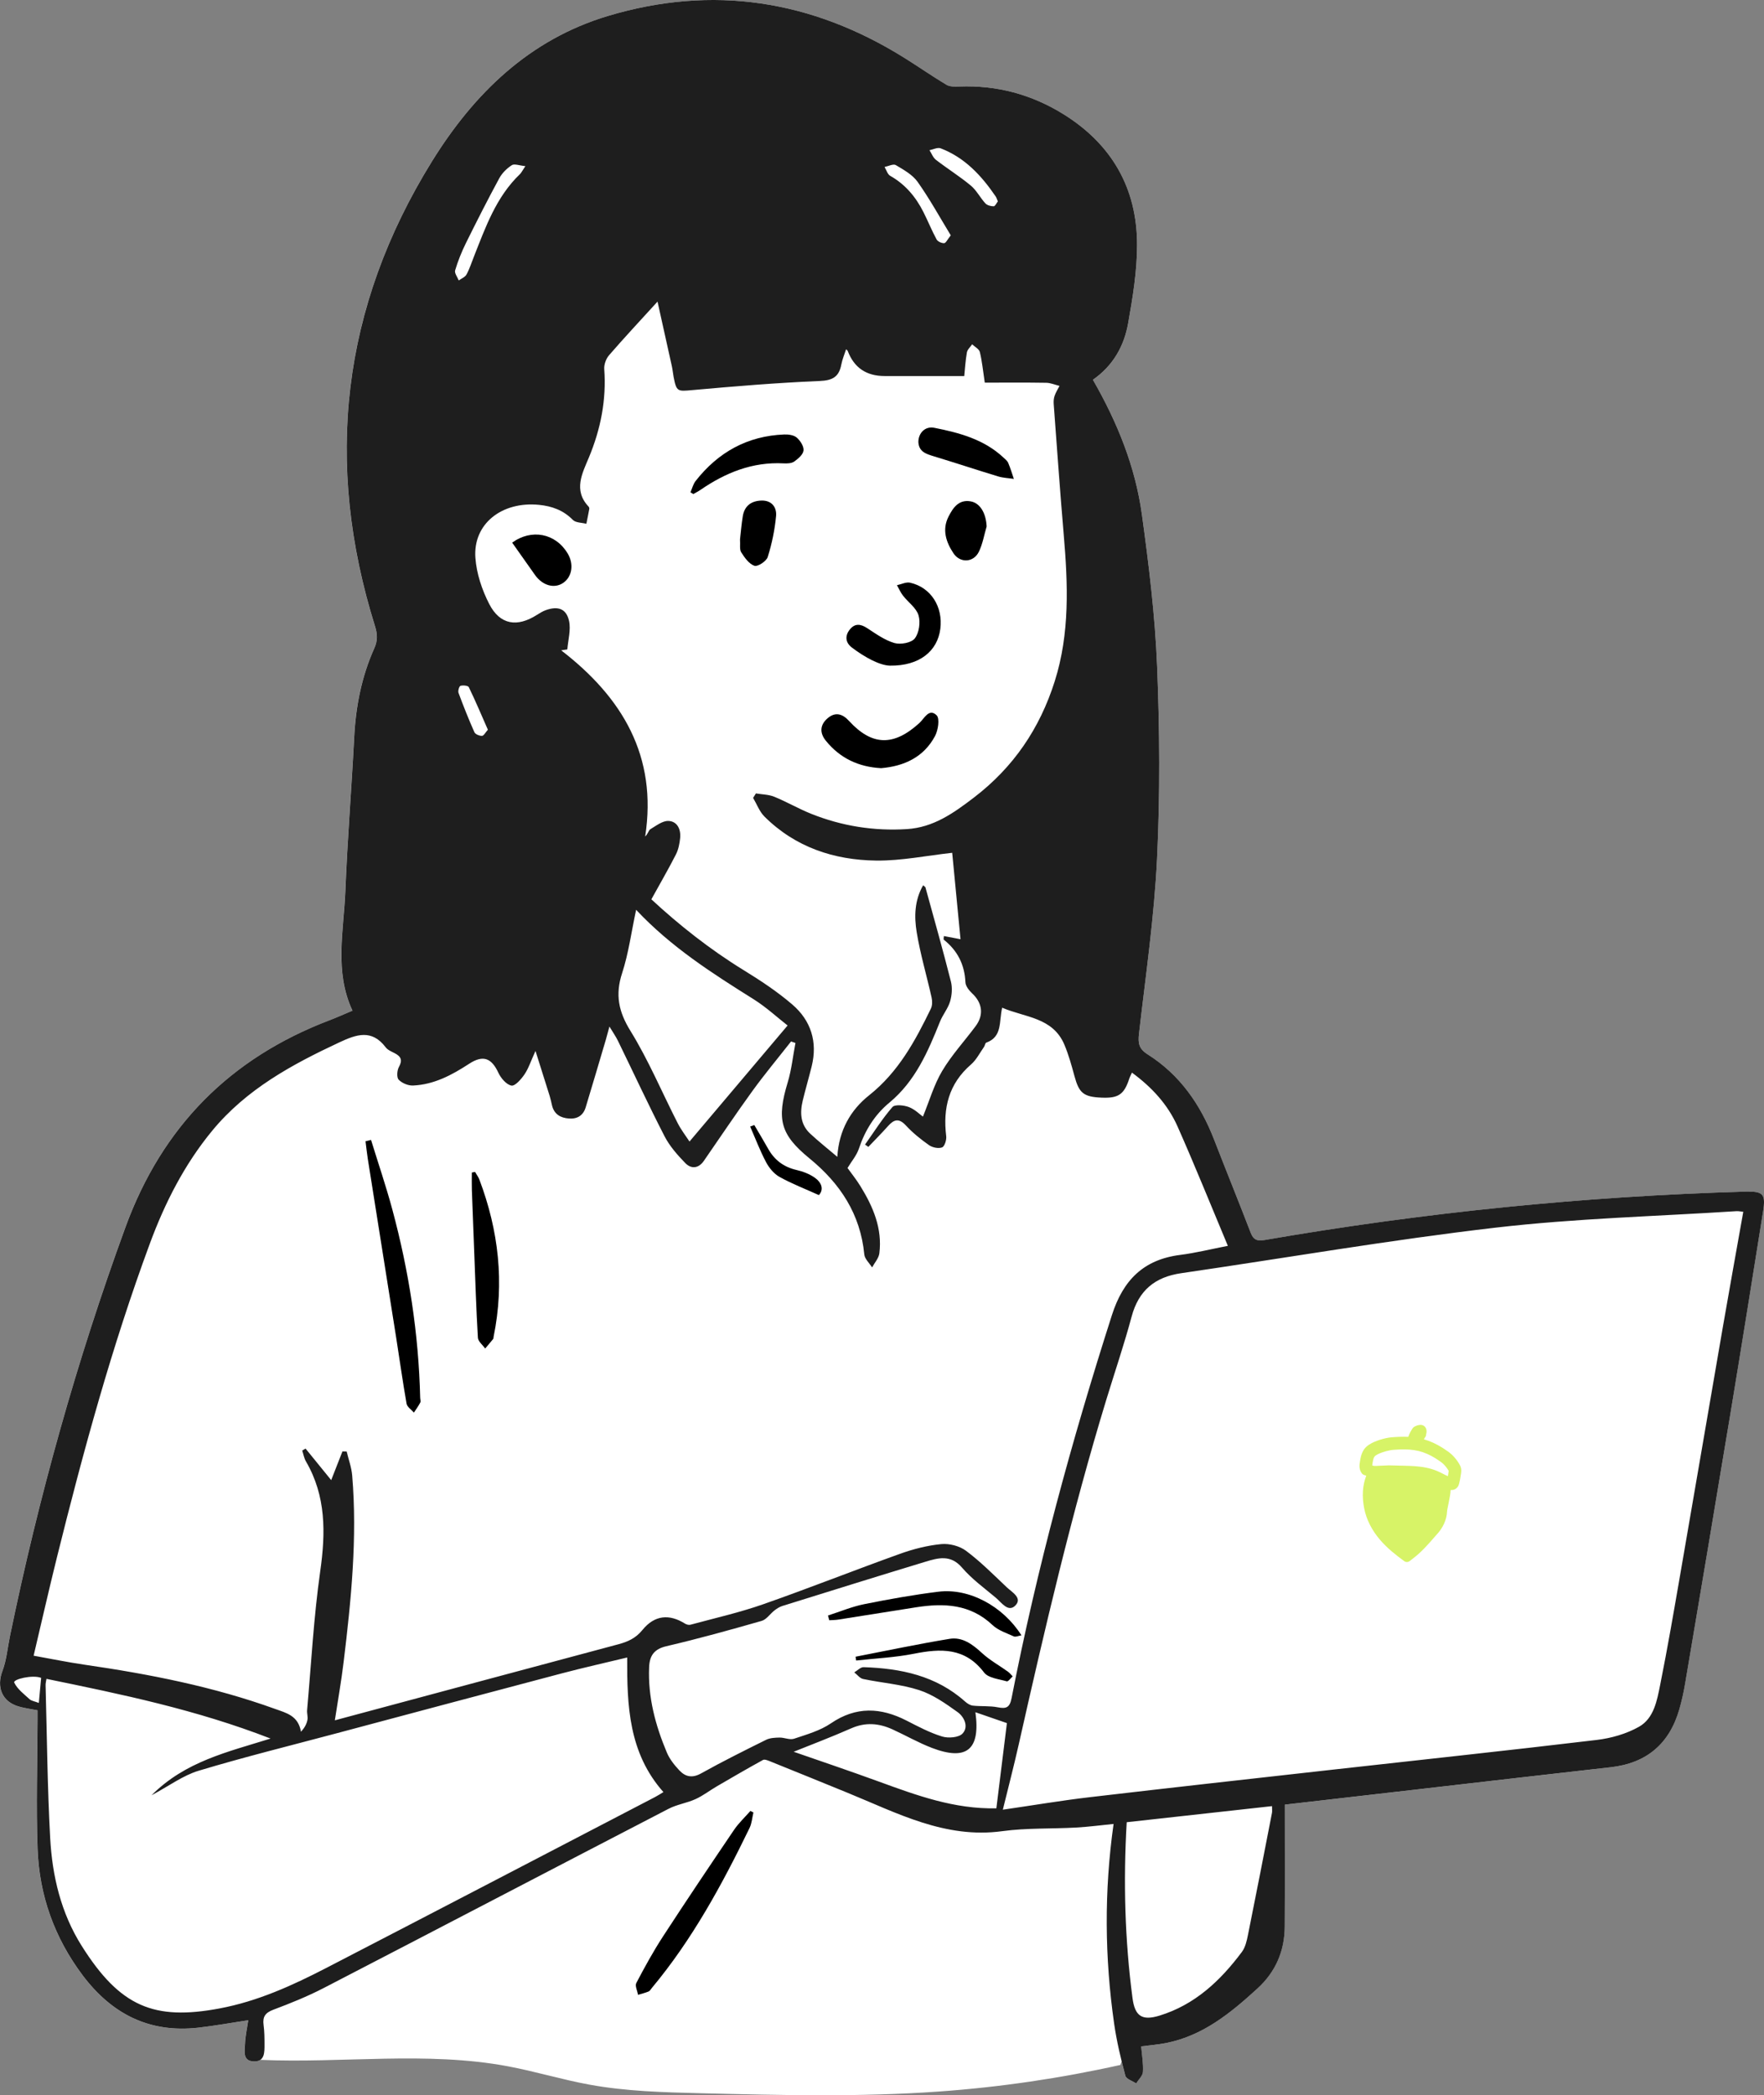 <svg width="261" height="310" viewBox="0 0 261 310" fill="none" xmlns="http://www.w3.org/2000/svg">
<rect x="0" y="0" width="261" height="310" fill="#808080" stroke="none"/>
<g clip-path="url(#clip0_177_1279)">
<path d="M258.162 176.312C234.308 177.003 210.624 179.407 187.111 183.469C186.039 183.654 185.464 183.469 185.054 182.399C183.286 177.795 181.424 173.225 179.642 168.625C177.625 163.424 174.57 159.014 169.816 156.011C168.486 155.172 168.365 154.337 168.526 152.924C169.516 144.301 170.775 135.684 171.196 127.029C171.656 117.573 171.59 108.064 171.209 98.602C170.905 91.087 169.981 83.575 168.956 76.115C167.986 69.061 165.342 62.506 161.708 56.192C164.718 54.094 166.327 51.182 166.918 47.851C167.603 44.004 168.248 40.083 168.243 36.196C168.233 27.846 164.504 21.364 157.402 16.931C152.678 13.981 147.523 12.589 141.945 12.803C141.309 12.826 140.554 12.854 140.048 12.551C137.941 11.296 135.927 9.885 133.846 8.583C120.125 0.004 105.463 -2.29 89.936 2.365C78.318 5.848 70.13 13.825 63.901 23.881C50.531 45.466 47.908 68.474 55.481 92.677C55.849 93.851 55.871 94.807 55.366 95.93C53.494 100.102 52.633 104.506 52.399 109.074C52.009 116.664 51.395 124.243 51.088 131.836C50.852 137.731 49.427 143.725 52.141 149.535C50.939 150.038 49.854 150.534 48.74 150.958C34.044 156.555 23.99 166.689 18.559 181.558C11.337 201.332 5.695 221.539 1.449 242.152C1.098 243.851 0.955 245.631 0.351 247.232C-0.551 249.622 0.277 251.763 2.755 252.482C3.655 252.743 4.597 252.858 5.546 253.046C5.546 253.554 5.546 253.972 5.546 254.388C5.531 260.788 5.316 267.193 5.555 273.584C5.81 280.431 8.037 286.677 12.19 292.218C16.525 298.004 22.122 300.835 29.374 300C31.789 299.723 34.187 299.285 36.718 298.903C36.539 300.137 36.282 301.253 36.239 302.378C36.199 303.443 35.829 304.948 37.554 304.995C37.975 305.005 38.282 304.918 38.507 304.764C50.724 305.291 63.095 303.464 75.112 305.71C79.169 306.467 83.13 307.682 87.192 308.427C92.648 309.428 98.22 309.567 103.764 309.705C115.483 309.996 127.222 310.286 138.916 309.451C147.946 308.807 156.93 307.49 165.769 305.518L165.954 304.995C166.129 305.705 166.31 306.414 166.495 307.121C166.622 307.605 167.539 307.88 168.092 308.254C168.446 307.684 169.062 307.131 169.099 306.544C169.173 305.304 168.943 304.047 168.837 302.773C170.067 302.613 171.26 302.521 172.43 302.297C177.931 301.244 182.065 297.855 186.045 294.209C188.736 291.746 190.057 288.666 190.081 285.046C190.119 279.089 190.091 273.129 190.091 267.007C196.646 266.254 202.962 265.526 209.28 264.8C218.955 263.688 228.628 262.564 238.303 261.475C243.62 260.877 247 258.011 248.472 252.879C248.821 251.667 249.098 250.427 249.308 249.18C251.565 235.812 253.827 222.444 256.039 209.067C257.681 199.138 259.268 189.197 260.853 179.259C261.27 176.64 260.874 176.233 258.156 176.31L258.162 176.312Z" fill="white"/>
<path d="M161.706 56.188C165.34 62.504 167.982 69.059 168.954 76.111C169.981 83.571 170.903 91.082 171.207 98.598C171.59 108.06 171.653 117.569 171.196 127.025C170.777 135.68 169.518 144.299 168.526 152.92C168.365 154.333 168.486 155.168 169.815 156.006C174.57 159.01 177.625 163.419 179.642 168.621C181.424 173.221 183.284 177.789 185.054 182.395C185.464 183.462 186.039 183.648 187.111 183.464C210.626 179.402 234.31 176.999 258.162 176.307C260.881 176.228 261.276 176.636 260.86 179.257C259.275 189.197 257.688 199.136 256.045 209.065C253.833 222.442 251.572 235.81 249.314 249.178C249.104 250.423 248.825 251.663 248.478 252.877C247.006 258.011 243.626 260.875 238.31 261.473C228.632 262.561 218.959 263.686 209.286 264.798C202.97 265.524 196.654 266.252 190.1 267.005C190.1 273.127 190.127 279.084 190.089 285.044C190.066 288.664 188.745 291.744 186.053 294.207C182.071 297.851 177.938 301.24 172.438 302.295C171.268 302.519 170.075 302.61 168.845 302.771C168.952 304.045 169.181 305.302 169.107 306.542C169.071 307.131 168.454 307.684 168.101 308.252C167.548 307.88 166.631 307.605 166.503 307.118C165.831 304.57 165.214 301.987 164.842 299.379C163.453 289.648 163.353 279.895 164.763 269.861C162.861 270.049 161.049 270.292 159.23 270.393C155.579 270.596 151.884 270.44 148.276 270.931C139.86 272.075 132.768 268.26 125.43 265.261C121.593 263.693 117.755 262.132 113.911 260.583C113.588 260.452 113.126 260.265 112.888 260.395C110.599 261.654 108.337 262.967 106.08 264.284C105.014 264.905 104.025 265.68 102.91 266.186C101.625 266.771 100.16 266.975 98.915 267.622C81.892 276.442 64.903 285.332 47.878 294.145C45.485 295.383 42.964 296.399 40.439 297.347C39.252 297.793 38.835 298.388 38.998 299.603C39.128 300.557 39.135 301.53 39.135 302.495C39.135 303.648 39.179 305.035 37.565 304.993C35.839 304.948 36.209 303.441 36.25 302.376C36.292 301.251 36.548 300.134 36.729 298.901C34.199 299.283 31.802 299.72 29.385 299.998C22.131 300.832 16.536 298.002 12.198 292.216C8.046 286.674 5.818 280.427 5.563 273.582C5.325 267.191 5.54 260.785 5.554 254.386C5.554 253.968 5.554 253.552 5.554 253.044C4.606 252.858 3.663 252.743 2.763 252.48C0.285 251.761 -0.543 249.62 0.359 247.229C0.964 245.626 1.108 243.848 1.457 242.149C5.701 221.537 11.343 201.328 18.567 181.556C23.998 166.685 34.052 156.553 48.748 150.956C49.861 150.531 50.948 150.038 52.15 149.533C49.435 143.72 50.861 137.729 51.097 131.834C51.401 124.241 52.016 116.662 52.407 109.072C52.641 104.504 53.503 100.098 55.375 95.927C55.879 94.807 55.858 93.849 55.49 92.674C47.914 68.472 50.537 45.464 63.91 23.878C70.136 13.825 78.325 5.846 89.944 2.363C105.463 -2.29 120.125 0.004 133.844 8.581C135.925 9.88 137.939 11.291 140.045 12.549C140.552 12.85 141.307 12.824 141.943 12.8C147.521 12.589 152.675 13.979 157.4 16.928C164.503 21.362 168.231 27.844 168.241 36.194C168.245 40.081 167.601 44.002 166.916 47.849C166.322 51.18 164.716 54.092 161.706 56.19V56.188ZM4.976 244.967C7.556 245.428 10.02 245.938 12.507 246.299C22.097 247.69 31.576 249.541 40.724 252.85C42.366 253.443 44.134 253.838 44.53 256.218C45.089 255.612 45.374 255.054 45.489 254.463C45.578 254.004 45.398 253.501 45.44 253.025C46.048 246.173 46.412 239.287 47.378 232.487C48.191 226.775 48.252 221.355 45.268 216.222C44.989 215.744 44.895 215.155 44.717 214.619L45.208 214.32C46.497 215.906 47.784 217.492 49.003 218.99C49.552 217.588 50.11 216.166 50.667 214.745L51.294 214.758C51.573 215.936 52.009 217.104 52.109 218.297C52.886 227.554 51.954 236.743 50.841 245.917C50.497 248.766 49.99 251.599 49.544 254.529C63.657 250.741 77.563 247.003 91.474 243.283C92.88 242.907 94.052 242.397 95.056 241.159C96.854 238.946 99.03 238.768 101.349 240.22C101.572 240.359 101.919 240.452 102.159 240.386C105.748 239.411 109.395 238.591 112.898 237.364C119.695 234.986 126.392 232.324 133.17 229.891C135.129 229.189 137.205 228.655 139.267 228.457C140.464 228.341 141.977 228.732 142.936 229.449C145.083 231.054 146.995 232.982 148.95 234.835C149.718 235.565 151.305 236.416 150.25 237.522C149.187 238.636 148.187 237.101 147.338 236.388C145.628 234.954 143.783 233.618 142.343 231.938C140.656 229.968 138.816 230.493 136.92 231.067C129.857 233.21 122.812 235.411 115.766 237.607C115.347 237.737 114.949 237.991 114.598 238.263C113.945 238.768 113.413 239.612 112.69 239.819C108.018 241.157 103.332 242.457 98.603 243.562C96.773 243.989 96.116 244.958 96.043 246.664C95.854 251.099 96.973 255.27 98.668 259.298C99.077 260.269 99.785 261.157 100.515 261.934C101.404 262.882 102.415 263.118 103.729 262.384C106.878 260.628 110.109 259.018 113.341 257.417C113.922 257.129 114.66 257.093 115.33 257.08C116.051 257.067 116.857 257.462 117.483 257.253C119.348 256.628 121.331 256.07 122.929 254.982C126.666 252.433 130.313 252.615 134.142 254.574C135.852 255.449 137.576 256.369 139.397 256.924C140.313 257.204 141.858 257.084 142.419 256.485C143.36 255.479 142.664 254.015 141.69 253.317C139.913 252.043 138.037 250.719 135.997 250.058C133.336 249.195 130.466 248.993 127.705 248.414C127.222 248.314 126.832 247.772 126.398 247.434C126.86 247.165 127.328 246.651 127.779 246.666C133.28 246.845 138.499 247.919 142.788 251.746C143.109 252.032 143.541 252.314 143.949 252.356C145.17 252.489 146.432 252.367 147.627 252.602C148.897 252.849 149.401 252.645 149.676 251.232C153.426 232.032 158.551 213.197 164.518 194.574C166.184 189.375 169.209 186.356 174.621 185.669C176.919 185.377 179.18 184.811 181.673 184.327C179.142 178.288 176.787 172.429 174.228 166.662C172.787 163.417 170.413 160.845 167.48 158.698C167.314 159.074 167.169 159.336 167.078 159.616C166.318 161.934 165.478 162.508 162.982 162.401C160.31 162.286 159.659 161.727 158.977 159.215C158.553 157.65 158.117 156.07 157.492 154.581C155.777 150.495 151.656 150.553 148.28 149.093C147.797 151.129 148.344 153.402 145.923 154.265C145.762 154.322 145.732 154.698 145.596 154.892C144.97 155.776 144.464 156.807 143.668 157.496C140.371 160.346 139.496 163.953 140.001 168.111C140.067 168.657 139.762 169.622 139.39 169.763C138.854 169.968 137.967 169.787 137.465 169.434C136.24 168.572 135.046 167.612 134.031 166.512C132.993 165.39 132.261 165.629 131.387 166.613C130.449 167.667 129.451 168.666 128.479 169.688C128.315 169.573 128.151 169.458 127.99 169.343C129.317 167.473 130.545 165.518 132.04 163.795C132.402 163.379 133.727 163.513 134.461 163.789C135.352 164.122 136.086 164.875 136.556 165.208C137.507 162.886 138.184 160.51 139.401 158.459C140.805 156.098 142.707 154.038 144.355 151.821C145.6 150.147 145.345 148.374 143.836 146.971C143.379 146.544 142.87 145.895 142.843 145.328C142.722 142.709 141.669 140.636 139.637 139.027C139.586 138.986 139.641 138.809 139.656 138.493C140.416 138.638 141.143 138.777 142.117 138.963C141.688 134.512 141.271 130.171 140.886 126.175C137.116 126.589 133.376 127.368 129.645 127.326C123.407 127.253 117.672 125.353 113.109 120.815C112.369 120.079 111.981 118.982 111.43 118.053C111.569 117.831 111.705 117.612 111.843 117.39C112.749 117.543 113.719 117.541 114.551 117.878C116.413 118.638 118.166 119.663 120.031 120.41C124.565 122.222 129.287 122.973 134.167 122.67C138.084 122.427 141.028 120.348 144.072 118.023C149.965 113.524 153.845 107.776 156.054 100.809C158.309 93.697 158.013 86.406 157.387 79.093C156.837 72.66 156.386 66.22 155.905 59.78C155.875 59.377 155.907 58.939 156.039 58.561C156.215 58.051 156.517 57.582 156.764 57.095C156.107 56.935 155.449 56.645 154.79 56.634C151.746 56.585 148.699 56.613 145.706 56.613C145.432 54.8 145.306 53.415 144.974 52.081C144.864 51.635 144.232 51.319 143.838 50.941C143.57 51.34 143.139 51.71 143.062 52.141C142.845 53.368 142.775 54.623 142.671 55.635C138.669 55.635 134.774 55.635 130.876 55.635C128.186 55.635 126.374 54.406 125.439 51.947C125.403 51.853 125.294 51.789 125.188 51.676C124.941 52.444 124.626 53.172 124.482 53.934C124.133 55.757 123.201 56.292 121.272 56.371C114.972 56.63 108.682 57.157 102.402 57.72C100.27 57.913 100.094 57.97 99.672 55.799C99.57 55.266 99.526 54.721 99.409 54.192C98.722 51.063 98.022 47.936 97.286 44.625C94.692 47.473 92.357 49.97 90.119 52.553C89.672 53.069 89.355 53.934 89.404 54.606C89.731 59.161 88.889 63.454 87.14 67.667C86.177 69.987 84.783 72.516 87.087 74.956C87.162 75.035 87.21 75.191 87.191 75.296C87.059 76.032 86.904 76.764 86.757 77.498C86.077 77.319 85.181 77.353 84.758 76.922C83.358 75.492 81.667 74.886 79.769 74.696C74.23 74.143 69.966 77.524 70.339 82.546C70.511 84.871 71.315 87.285 72.389 89.37C73.978 92.457 76.523 92.847 79.469 90.958C79.873 90.7 80.292 90.444 80.739 90.282C82.545 89.624 83.8 90.047 84.198 91.88C84.483 93.2 84.054 94.677 83.943 96.083C83.639 96.128 83.335 96.173 83.03 96.218C92.091 103.195 97.292 111.885 95.46 123.761C95.888 123.362 95.956 122.847 96.231 122.683C97.081 122.175 98.026 121.426 98.905 121.462C100.213 121.518 100.762 122.707 100.634 123.989C100.551 124.818 100.379 125.693 100.007 126.423C98.894 128.604 97.664 130.724 96.375 133.059C100.479 136.86 105.031 140.465 110.024 143.535C112.526 145.072 115.006 146.711 117.227 148.619C119.987 150.988 120.995 154.147 120.093 157.78C119.672 159.475 119.178 161.15 118.77 162.847C118.34 164.636 118.423 166.371 119.861 167.714C121.114 168.884 122.465 169.949 123.888 171.159C124.124 167.232 125.85 164.233 128.596 162.053C132.914 158.628 135.414 154.015 137.735 149.225C137.958 148.764 137.952 148.102 137.837 147.582C137.118 144.359 136.167 141.178 135.633 137.927C135.252 135.618 135.306 133.204 136.586 130.98C136.78 131.157 136.91 131.219 136.933 131.308C138.205 135.94 139.516 140.563 140.696 145.221C140.928 146.139 140.847 147.24 140.577 148.158C140.267 149.212 139.494 150.12 139.08 151.153C137.301 155.599 135.423 159.966 131.606 163.127C129.413 164.943 127.983 167.251 127.077 169.957C126.745 170.95 126.007 171.804 125.399 172.811C125.941 173.571 126.705 174.512 127.332 175.537C129.192 178.566 130.566 181.769 130.109 185.434C130.017 186.162 129.406 186.826 129.034 187.52C128.634 186.882 127.947 186.271 127.881 185.599C127.303 179.622 124.303 175.097 119.78 171.398C115.445 167.853 114.892 165.614 116.547 160.147C117.119 158.258 117.321 156.258 117.693 154.31C117.476 154.237 117.261 154.162 117.044 154.09C115.132 156.527 113.143 158.911 111.326 161.417C108.865 164.811 106.533 168.303 104.146 171.75C103.351 172.901 102.268 172.982 101.391 172.079C100.234 170.882 99.077 169.577 98.324 168.111C95.928 163.458 93.727 158.702 91.431 153.996C91.114 153.345 90.691 152.747 90.172 151.885C89.929 152.775 89.795 153.3 89.642 153.819C88.651 157.161 87.67 160.508 86.655 163.844C86.291 165.037 85.419 165.584 84.181 165.49C82.932 165.396 81.996 164.869 81.677 163.552C81.565 163.082 81.471 162.606 81.328 162.147C80.688 160.083 80.031 158.026 79.231 155.49C78.529 157.027 78.197 158.088 77.599 158.965C77.114 159.673 76.208 160.717 75.672 160.617C74.925 160.478 74.115 159.522 73.742 158.724C72.719 156.525 71.475 156.045 69.409 157.394C66.86 159.057 64.205 160.476 61.104 160.608C60.389 160.638 59.474 160.256 58.987 159.744C58.67 159.409 58.742 158.374 59.023 157.866C59.581 156.858 59.336 156.314 58.417 155.836C57.94 155.586 57.372 155.362 57.066 154.956C55.009 152.243 52.75 153.035 50.201 154.226C43.177 157.509 36.454 161.159 31.398 167.293C27.281 172.29 24.401 177.964 22.173 183.989C16.568 199.155 12.319 214.728 8.426 230.406C7.224 235.244 6.125 240.111 4.978 244.956L4.976 244.967ZM148.378 267.752C152.903 267.095 157.047 266.393 161.217 265.904C173.268 264.491 185.33 263.155 197.39 261.806C210.348 260.354 223.314 258.978 236.259 257.43C238.401 257.174 240.645 256.534 242.509 255.479C244.719 254.228 245.175 251.59 245.64 249.268C246.719 243.891 247.647 238.485 248.583 233.08C250.714 220.798 252.803 208.508 254.931 196.224C255.903 190.604 256.922 184.99 257.934 179.289C257.503 179.247 257.209 179.178 256.922 179.197C245.041 179.966 233.104 180.263 221.291 181.635C205.727 183.443 190.264 186.115 174.751 188.378C170.881 188.941 168.467 190.928 167.431 194.805C166.327 198.933 164.94 202.986 163.693 207.076C158.564 223.893 154.577 241.003 150.72 258.145C150.012 261.293 149.195 264.416 148.378 267.755V267.752ZM40.035 257.227C29.017 252.946 17.987 250.674 6.876 248.395C6.824 248.745 6.737 249.033 6.744 249.321C6.948 256.862 7.014 264.41 7.424 271.94C7.731 277.582 9.028 283.052 12.094 287.912C17.774 296.92 22.797 298.973 32.484 297.157C38.111 296.102 43.245 293.769 48.27 291.17C64.493 282.775 80.688 274.327 96.892 265.895C97.35 265.656 97.784 265.37 98.158 265.146C93.008 259.343 92.767 252.327 92.799 245.234C89.491 246.032 86.338 246.736 83.218 247.558C72.038 250.508 60.868 253.496 49.695 256.476C42.917 258.284 36.103 259.968 29.387 261.989C27.079 262.683 25.026 264.231 22.418 265.62C27.424 260.602 33.635 259.229 40.032 257.227H40.035ZM166.707 269.607C166.195 278.45 166.435 287.048 167.563 295.616C167.916 298.301 168.969 299.012 171.558 298.22C176.785 296.619 180.565 293.063 183.747 288.798C184.258 288.113 184.475 287.148 184.649 286.277C185.862 280.265 187.03 274.245 188.2 268.224C188.251 267.962 188.206 267.68 188.206 267.225C180.993 268.023 173.913 268.807 166.703 269.605L166.707 269.607ZM94.12 134.608C93.397 137.996 92.995 141.076 92.048 143.979C91.012 147.155 91.508 149.656 93.28 152.525C95.954 156.854 97.937 161.609 100.262 166.16C100.787 167.189 101.511 168.117 102.017 168.896C106.844 163.187 111.53 157.641 116.532 151.725C115.015 150.54 113.371 149.014 111.505 147.842C105.391 144.006 99.313 140.141 94.12 134.61V134.608ZM117.43 259.18C121.11 260.463 125.594 261.97 130.036 263.592C135.625 265.631 141.196 267.686 147.421 267.547C147.944 263.317 148.465 259.108 148.982 254.941C147.285 254.354 145.849 253.859 144.321 253.332C145.089 258.89 143.011 260.563 137.895 258.613C135.886 257.846 134.002 256.756 132.038 255.861C130.043 254.954 128.051 254.785 125.95 255.712C122.903 257.052 119.784 258.231 117.43 259.18ZM77.74 24.581C76.838 24.495 76.106 24.192 75.727 24.438C74.993 24.916 74.287 25.607 73.872 26.376C72.157 29.541 70.526 32.754 68.93 35.983C68.294 37.272 67.754 38.625 67.341 40.002C67.22 40.408 67.679 40.99 67.873 41.492C68.264 41.208 68.809 41.008 69.017 40.623C69.477 39.782 69.768 38.852 70.124 37.955C71.853 33.588 73.415 29.127 76.931 25.763C77.135 25.567 77.261 25.285 77.735 24.578L77.74 24.581ZM140.675 34.82C139.058 32.166 137.563 29.441 135.78 26.922C135.023 25.851 133.714 25.123 132.544 24.427C132.174 24.207 131.442 24.593 130.876 24.704C131.151 25.153 131.317 25.791 131.715 26.015C133.944 27.276 135.497 29.129 136.629 31.375C137.303 32.711 137.863 34.107 138.573 35.419C138.746 35.735 139.32 35.996 139.696 35.979C139.952 35.968 140.186 35.428 140.673 34.82H140.675ZM147.64 29.795C147.504 29.481 147.44 29.24 147.308 29.048C145.211 25.974 142.739 23.306 139.177 21.945C138.726 21.772 138.08 22.117 137.524 22.222C137.837 22.704 138.05 23.315 138.477 23.646C140.169 24.952 141.994 26.09 143.636 27.454C144.494 28.164 145.025 29.257 145.796 30.092C146.064 30.382 146.61 30.523 147.027 30.519C147.238 30.519 147.444 30.043 147.642 29.795H147.64ZM72.187 107.968C71.234 105.799 70.351 103.708 69.364 101.667C69.251 101.437 68.509 101.36 68.135 101.471C67.941 101.526 67.735 102.22 67.841 102.51C68.569 104.474 69.343 106.425 70.194 108.337C70.33 108.64 70.939 108.886 71.319 108.873C71.581 108.864 71.826 108.367 72.185 107.97L72.187 107.968ZM5.746 251.955C5.874 250.57 5.98 249.394 6.086 248.245C4.806 247.75 1.87 248.459 2.11 248.956C2.574 249.915 3.546 250.645 4.37 251.4C4.65 251.658 5.116 251.712 5.746 251.955Z" fill="#1E1E1E"/>
<path d="M111.475 268.162C111.29 268.935 111.237 269.772 110.899 270.467C106.848 278.818 102.434 286.952 96.454 294.12C96.299 294.305 96.169 294.564 95.971 294.647C95.467 294.856 94.931 294.982 94.405 295.142C94.303 294.553 93.927 293.819 94.146 293.398C95.375 291.057 96.65 288.728 98.092 286.512C101.536 281.219 105.059 275.977 108.601 270.747C109.29 269.729 110.214 268.869 111.028 267.938C111.177 268.013 111.326 268.088 111.475 268.162Z" fill="black"/>
<path d="M54.898 168.655C55.956 172.088 57.117 175.492 58.051 178.958C60.506 188.073 61.944 197.351 62.169 206.803C62.176 207.044 62.278 207.332 62.18 207.518C61.912 208.034 61.561 208.508 61.244 208.997C60.868 208.561 60.244 208.171 60.157 207.684C59.578 204.42 59.13 201.136 58.611 197.861C57.219 189.052 55.811 180.248 54.417 171.441C54.281 170.583 54.194 169.716 54.084 168.854C54.354 168.788 54.626 168.721 54.896 168.657L54.898 168.655Z" fill="black"/>
<path d="M130.358 113.654C127.037 113.473 124.286 112.186 122.191 109.594C121.233 108.41 121.325 107.223 122.474 106.25C123.612 105.285 124.667 105.62 125.622 106.664C129.026 110.378 132.234 110.438 136.044 106.963C136.759 106.309 137.459 104.726 138.584 105.834C139.067 106.309 138.807 108.038 138.344 108.905C136.663 112.043 133.774 113.362 130.36 113.656L130.358 113.654Z" fill="black"/>
<path d="M70.288 173.394C70.502 173.767 70.773 174.12 70.924 174.517C73.783 182.066 74.659 189.802 73.036 197.763C73.013 197.88 73.028 198.03 72.962 198.113C72.581 198.591 72.179 199.052 71.785 199.52C71.411 198.986 70.741 198.472 70.709 197.917C70.458 193.708 70.33 189.49 70.166 185.274C70.047 182.203 69.924 179.133 69.817 176.062C69.788 175.202 69.813 174.342 69.813 173.481L70.288 173.392V173.394Z" fill="black"/>
<path d="M131.668 98.484C130.206 98.45 128.041 97.319 126.052 95.814C125.088 95.084 124.979 94.079 125.747 93.125C126.481 92.216 127.317 92.295 128.281 92.92C129.577 93.763 130.891 94.717 132.338 95.138C133.246 95.4 134.848 95.11 135.352 94.457C135.991 93.631 136.216 92.062 135.903 91.035C135.569 89.936 134.374 89.112 133.608 88.128C133.246 87.663 133.008 87.101 132.712 86.583C133.361 86.446 134.061 86.081 134.65 86.211C137.727 86.897 139.554 89.774 139.126 93.063C138.707 96.297 136.084 98.546 131.668 98.484Z" fill="black"/>
<path d="M102.159 72.839C102.408 72.275 102.557 71.633 102.923 71.163C106.259 66.907 110.586 64.495 116.028 64.284C116.653 64.26 117.451 64.367 117.885 64.743C118.408 65.198 118.955 66.036 118.891 66.649C118.829 67.249 118.093 67.878 117.508 68.288C117.11 68.568 116.462 68.585 115.934 68.557C111.335 68.316 107.337 69.936 103.629 72.489C103.298 72.717 102.932 72.894 102.581 73.095C102.44 73.01 102.3 72.926 102.159 72.841V72.839Z" fill="black"/>
<path d="M122.51 239.02C124.29 238.45 126.037 237.712 127.858 237.345C131.496 236.613 135.159 235.957 138.841 235.501C143.379 234.937 148.389 237.62 151.129 241.953C150.686 242.026 150.27 242.233 150.001 242.111C148.917 241.618 147.687 241.223 146.851 240.433C143.564 237.326 139.677 237.161 135.574 237.801C131.728 238.401 127.883 239.025 124.037 239.626C123.595 239.695 123.142 239.693 122.695 239.723C122.633 239.49 122.571 239.255 122.51 239.022V239.02Z" fill="black"/>
<path d="M135.882 65.4C135.884 64.068 136.88 63.025 138.233 63.294C141.937 64.026 145.574 64.997 148.457 67.684C148.719 67.93 149.038 68.171 149.172 68.484C149.501 69.255 149.738 70.064 150.01 70.856C149.233 70.739 148.431 70.715 147.687 70.489C144.5 69.522 141.339 68.472 138.152 67.507C137.014 67.161 135.957 66.835 135.882 65.402V65.4Z" fill="black"/>
<path d="M109.49 79.834C109.614 78.76 109.707 77.562 109.901 76.38C110.15 74.852 111.15 74.111 112.647 74.06C114.192 74.008 114.945 75.067 114.826 76.348C114.636 78.397 114.207 80.45 113.592 82.412C113.398 83.033 112.118 83.872 111.632 83.712C110.839 83.449 110.177 82.516 109.677 81.729C109.395 81.283 109.548 80.561 109.494 79.836L109.49 79.834Z" fill="black"/>
<path d="M75.778 80.288C78.618 78.216 82.198 78.871 84 81.902C84.939 83.477 84.649 85.34 83.33 86.241C82.016 87.138 80.26 86.638 79.148 85.054C78.059 83.505 76.961 81.959 75.78 80.286L75.778 80.288Z" fill="black"/>
<path d="M145.983 77.891C145.613 79.142 145.398 80.467 144.838 81.624C144.049 83.253 142.06 83.347 141.069 81.855C139.969 80.201 139.369 78.354 140.335 76.45C140.981 75.178 141.822 73.868 143.602 74.175C145.026 74.421 145.891 75.934 145.983 77.893V77.891Z" fill="black"/>
<path d="M126.588 245.118C131.223 244.222 135.842 243.236 140.499 242.474C142.386 242.164 143.883 243.274 145.277 244.559C146.434 245.629 147.853 246.41 149.144 247.338C149.406 247.526 149.608 247.797 149.836 248.03C149.542 248.288 149.168 248.82 148.965 248.76C147.798 248.423 146.23 248.28 145.604 247.456C142.786 243.746 139.209 243.883 135.229 244.677C132.423 245.236 129.532 245.362 126.677 245.68C126.647 245.492 126.618 245.306 126.588 245.118Z" fill="black"/>
<path d="M111.605 166.453C112.292 167.626 112.996 168.792 113.662 169.977C114.6 171.648 115.966 172.668 117.853 173.104C118.819 173.326 119.819 173.71 120.612 174.286C121.565 174.978 121.927 175.987 121.163 176.82C119.117 175.895 117.159 175.142 115.343 174.132C114.521 173.676 113.802 172.805 113.351 171.955C112.449 170.256 111.767 168.442 110.992 166.677C111.196 166.602 111.401 166.527 111.603 166.453H111.605Z" fill="black"/>
<path d="M216.177 217.249C216.143 217.069 216.068 216.905 216.041 216.85C216 216.766 215.96 216.692 215.915 216.613C215.605 216.081 215.241 215.622 214.798 215.204C214.686 215.097 214.562 214.995 214.435 214.896C214.356 214.837 214.281 214.783 214.205 214.73L214.103 214.66C213.905 214.514 213.698 214.382 213.501 214.254L213.42 214.203C212.511 213.629 211.59 213.21 210.678 212.952C210.712 212.884 210.75 212.82 210.784 212.76C210.839 212.668 210.882 212.608 210.886 212.602L210.956 212.504L211.035 212.094C211.058 211.983 211.084 211.872 211.071 211.757C211.071 211.52 211.001 211.311 210.871 211.142C210.663 210.875 210.327 210.764 209.952 210.839C209.727 210.871 209.527 210.956 209.429 211.003C209.34 211.046 209.267 211.089 209.223 211.116C209.146 211.165 209.082 211.227 209.027 211.302C208.997 211.345 208.937 211.432 208.861 211.554C208.74 211.75 208.614 211.989 208.516 212.205C208.455 212.344 208.404 212.474 208.361 212.589C207.957 212.572 207.529 212.57 207.059 212.585L206.823 212.596C206.638 212.604 206.453 212.613 206.272 212.628L205.874 212.655C205.729 212.668 205.583 212.687 205.419 212.715C204.861 212.813 204.325 212.958 203.785 213.155C203.474 213.268 203.217 213.381 202.972 213.507C202.698 213.652 202.407 213.823 202.126 214.09C201.858 214.348 201.651 214.668 201.496 215.072C201.371 215.402 201.307 215.72 201.26 215.987C201.241 216.096 201.224 216.203 201.209 216.307L201.149 216.726C201.109 217.185 201.234 217.635 201.505 217.998L201.534 218.034C201.639 218.152 201.787 218.22 201.841 218.235C201.887 218.252 201.934 218.265 201.981 218.273C202.002 218.282 202.026 218.292 202.051 218.303C202.081 218.316 202.115 218.331 202.149 218.346C201.59 219.795 201.494 221.394 201.853 223.212C202.173 224.826 202.987 226.427 204.204 227.842C205.281 229.093 206.553 230.088 207.765 230.975C207.884 231.063 208.025 231.106 208.165 231.106C208.323 231.106 208.478 231.052 208.606 230.943C208.703 230.86 208.818 230.771 208.948 230.675C210.282 229.686 211.348 228.455 212.38 227.261C212.431 227.202 212.484 227.144 212.537 227.086C213.488 226.079 214.045 224.864 214.105 223.665C214.115 223.443 214.209 222.995 214.307 222.521C214.486 221.665 214.615 220.978 214.635 220.45C214.7 220.457 214.764 220.459 214.824 220.455C215.051 220.442 215.266 220.365 215.437 220.235C215.607 220.107 215.736 219.936 215.817 219.733C215.853 219.65 215.873 219.571 215.888 219.509L215.975 219.136C216.002 219.003 216.03 218.871 216.056 218.734C216.113 218.429 216.153 218.179 216.187 217.912C216.209 217.716 216.224 217.498 216.173 217.242L216.177 217.249ZM213.373 217.989C212.831 217.705 212.301 217.488 211.801 217.343C210.676 217.01 209.529 216.924 208.557 216.884C208.18 216.869 207.804 216.86 207.431 216.852L205.54 216.807H205.523H205.495C205.436 216.807 204.04 216.86 203.517 216.89C203.383 216.899 203.253 216.884 203.136 216.85C203.106 216.841 203.068 216.826 203.03 216.811L203.062 216.604C203.077 216.504 203.092 216.403 203.109 216.303C203.181 215.861 203.287 215.571 203.432 215.439C203.479 215.394 203.591 215.3 203.842 215.17C204.008 215.082 204.2 214.999 204.434 214.916C204.855 214.76 205.31 214.638 205.742 214.561C205.846 214.544 205.949 214.529 206.036 214.521L206.414 214.493C206.578 214.48 206.742 214.472 206.906 214.465L207.136 214.455C207.661 214.44 208.129 214.446 208.561 214.474C209.035 214.512 209.493 214.583 209.92 214.685C210.741 214.884 211.586 215.253 212.424 215.782L212.516 215.842C212.692 215.955 212.858 216.064 213.02 216.181L213.139 216.265C213.196 216.305 213.256 216.346 213.309 216.388C213.386 216.446 213.458 216.508 213.528 216.574C213.822 216.85 214.096 217.195 214.303 217.55C214.32 217.58 214.337 217.609 214.347 217.633C214.347 217.648 214.345 217.669 214.341 217.699C214.313 217.91 214.275 218.152 214.228 218.395C214.228 218.397 214.228 218.401 214.228 218.403C213.977 218.297 213.716 218.164 213.441 218.023L213.377 217.991L213.373 217.989Z" fill="#D7F367"/>
</g>
<defs>
<clipPath id="clip0_177_1279">
<rect width="261" height="310" fill="white"/>
</clipPath>
</defs>
</svg>
